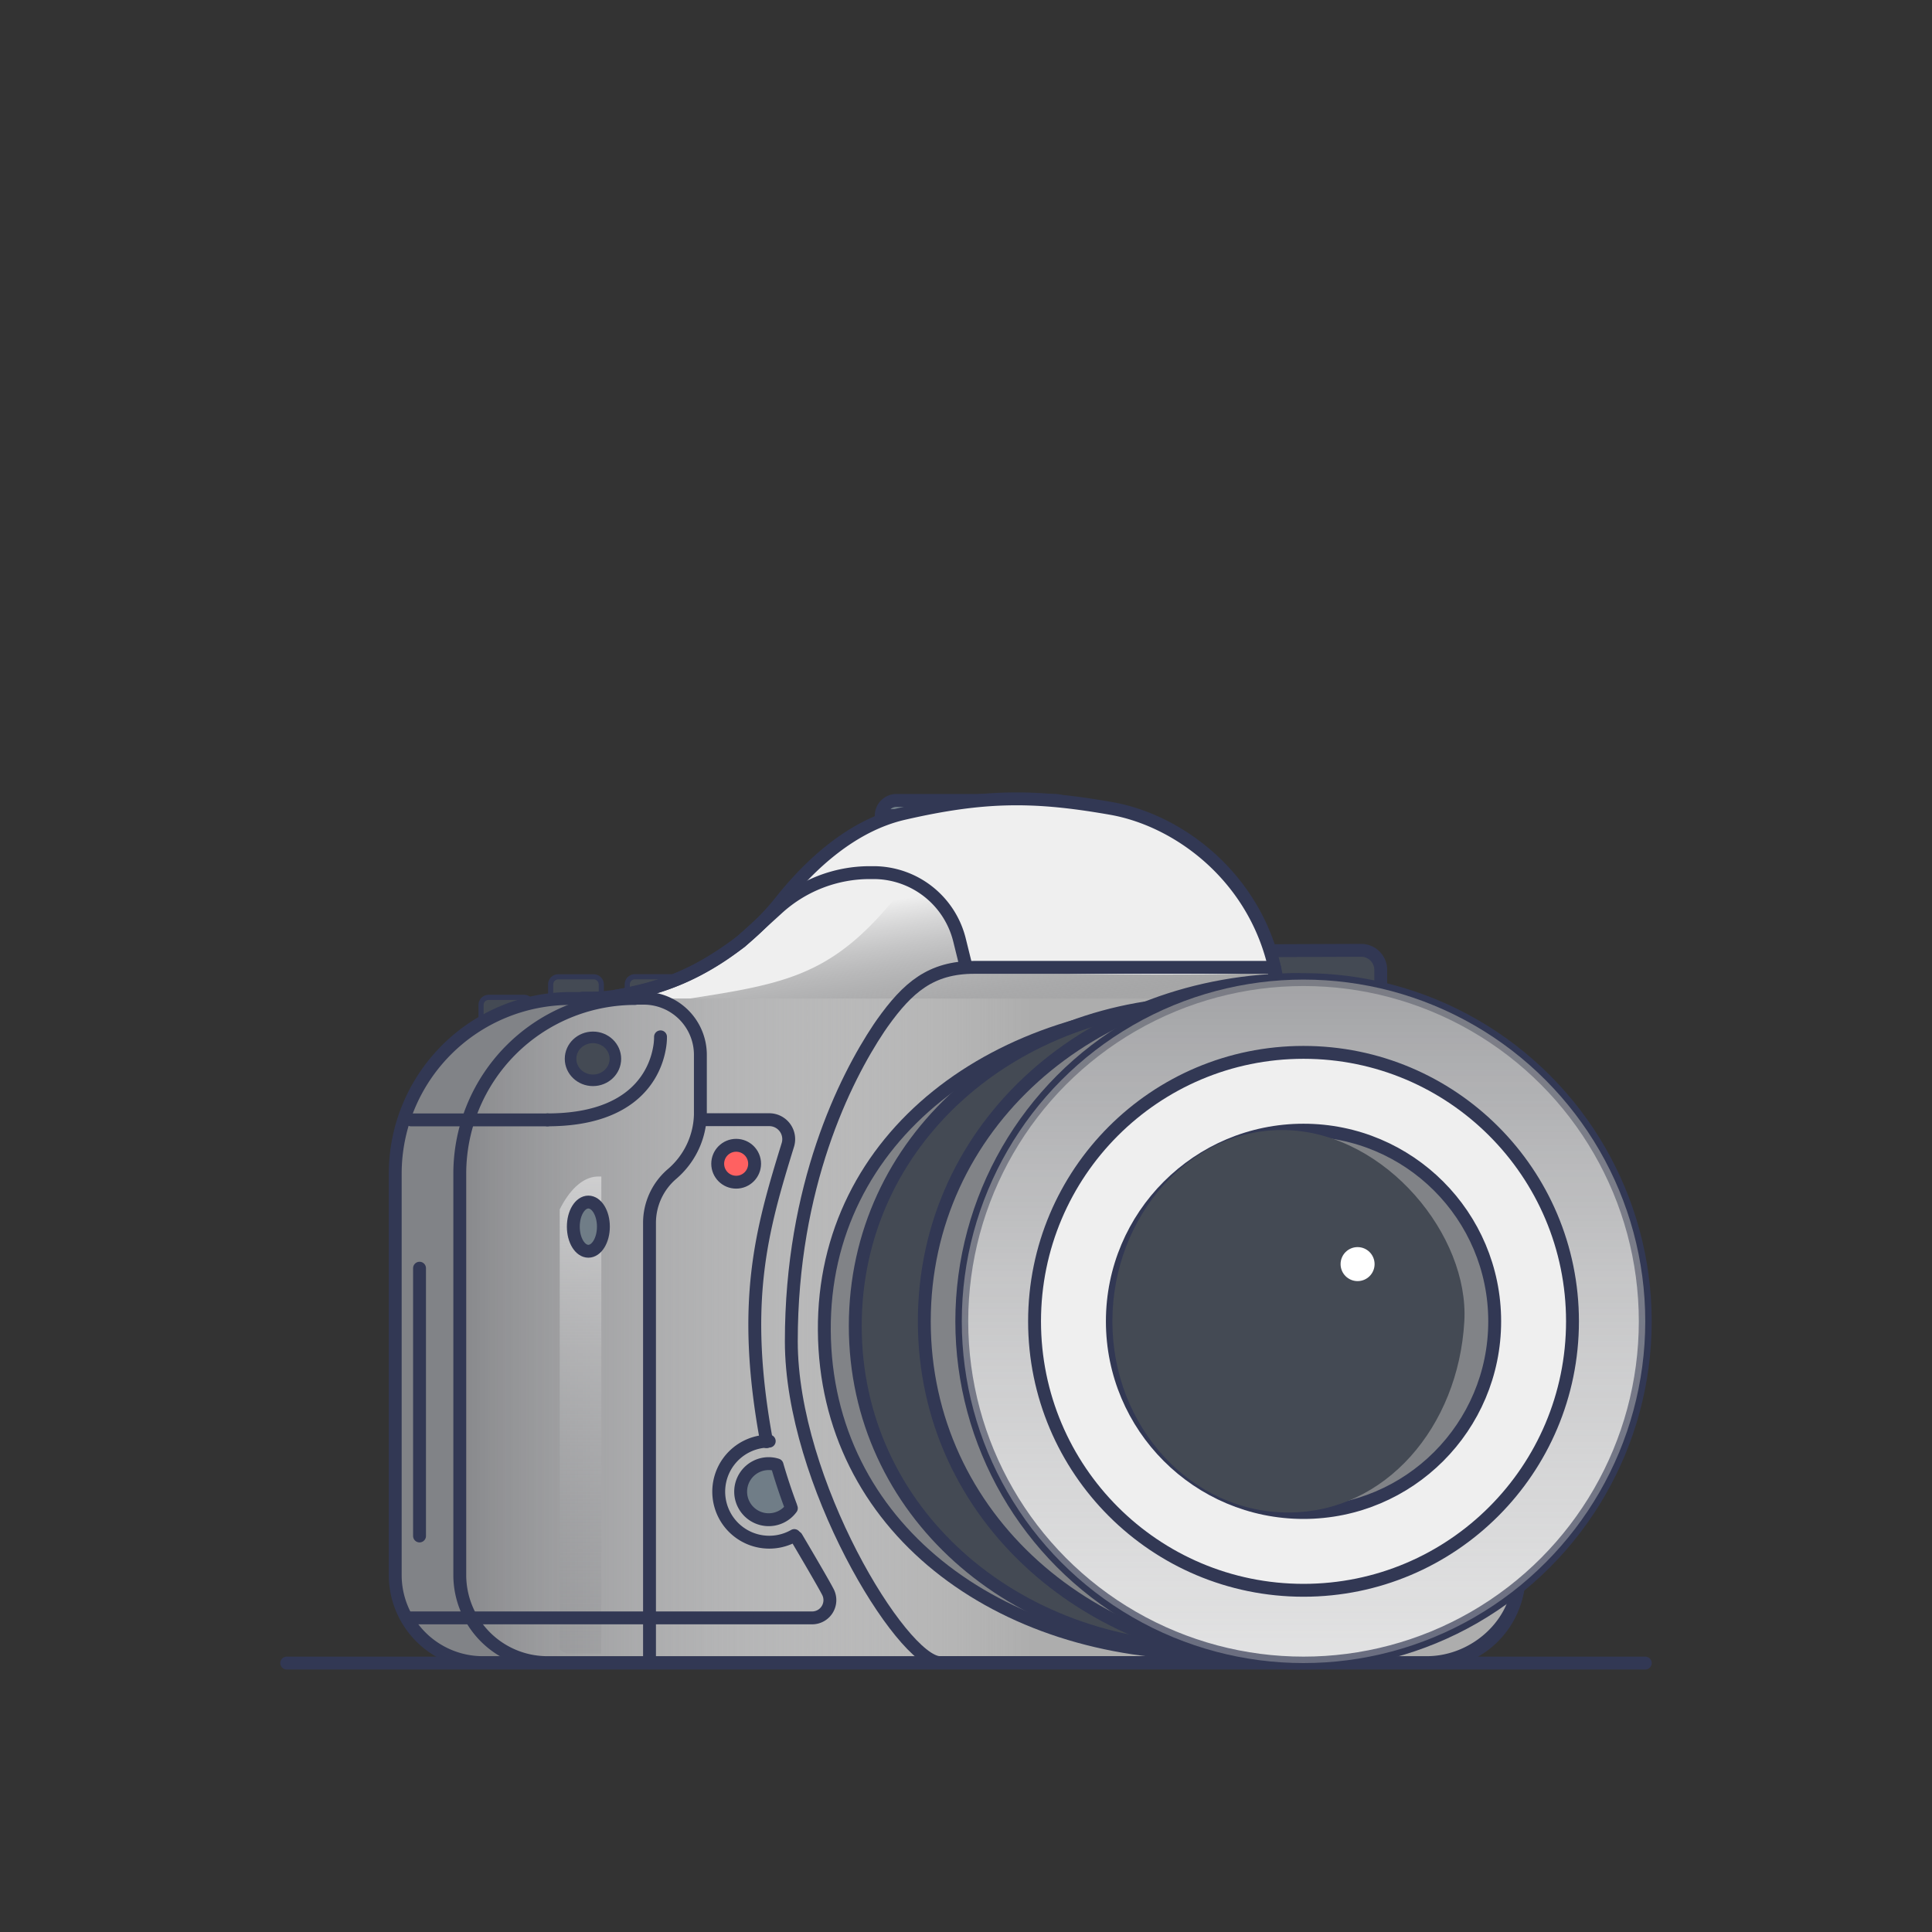 <svg xmlns="http://www.w3.org/2000/svg" xmlns:xlink="http://www.w3.org/1999/xlink" viewBox="0 0 600 600"><rect x="0" y="0" width="600" height="600" fill="#333333" stroke="none"/><defs><style>.cls-1,.cls-14,.cls-16,.cls-4{fill:#444a54;}.cls-1,.cls-12,.cls-15,.cls-16,.cls-2,.cls-3,.cls-4,.cls-5{stroke:#323854;stroke-linecap:round;stroke-linejoin:round;}.cls-1{stroke-width:1.6px;}.cls-2{fill:#818387;}.cls-12,.cls-15,.cls-2,.cls-3,.cls-4,.cls-5{stroke-width:4px;}.cls-3{fill:none;}.cls-5{fill:#707d87;}.cls-6{fill:#fff;}.cls-7{fill:#adadad;}.cls-8{fill:url(#linear-gradient);}.cls-12,.cls-9{fill:#efefef;}.cls-10{fill:url(#linear-gradient-2);}.cls-11{fill:url(#linear-gradient-3);}.cls-13{fill:url(#linear-gradient-4);}.cls-15{fill:#ff6161;}.cls-16{stroke-width:3.59px;}</style><linearGradient id="linear-gradient" x1="287.48" y1="334.19" x2="278.48" y2="275.69" gradientUnits="userSpaceOnUse"><stop offset="0" stop-color="#707175" stop-opacity="0"/><stop offset="0.94" stop-color="#efefef"/></linearGradient><linearGradient id="linear-gradient-2" x1="116.55" y1="413.22" x2="320.74" y2="413.22" gradientUnits="userSpaceOnUse"><stop offset="0" stop-color="#707175"/><stop offset="1" stop-color="#fff" stop-opacity="0"/></linearGradient><linearGradient id="linear-gradient-3" x1="180.3" y1="572" x2="180.3" y2="302" xlink:href="#linear-gradient"/><linearGradient id="linear-gradient-4" x1="404.82" y1="197.68" x2="404.82" y2="697.97" xlink:href="#linear-gradient-2"/></defs><title>Images</title><g id="Color_Images" data-name="Color Images"><g id="Camera"><path class="cls-1" d="M186.75,309.61l-15.74.06v-3.94a2.36,2.36,0,0,1,2.35-2.37l11,0a2.36,2.36,0,0,1,2.37,2.35Z"/><path class="cls-1" d="M165.17,316l-15.78.06v-3.95a2.37,2.37,0,0,1,2.36-2.37l11,0a2.37,2.37,0,0,1,2.37,2.36Z"/><path class="cls-2" d="M417.33,310.09H177.17a54.43,54.43,0,0,0-54.43,54.43V489.13A27.21,27.21,0,0,0,150,516.34H444.54a27.21,27.21,0,0,0,27.21-27.21V364.52A54.43,54.43,0,0,0,417.33,310.09Z"/><line class="cls-3" x1="89.04" y1="516.48" x2="510.96" y2="516.48"/><path class="cls-1" d="M210.58,309.6l-15.78.06v-3.95a2.37,2.37,0,0,1,2.36-2.37l11,0a2.37,2.37,0,0,1,2.37,2.36Z"/><path class="cls-4" d="M428.8,311.35l-40.58.15,0-10.15a6.08,6.08,0,0,1,6.06-6.11l28.41-.11a6.08,6.08,0,0,1,6.11,6.06Z"/><path class="cls-5" d="M327.68,248.57H278.41a4.73,4.73,0,0,0-4.73,4.73v0h58.73v0A4.73,4.73,0,0,0,327.68,248.57Z"/><path class="cls-6" d="M417.72,310.82a54.81,54.81,0,0,0-9-.74H280.38c-23.07,31.94-34.83,71.35-29,110.6,6.33,42.37,35.91,60.16,45.84,70,0,0,165.91,13.45,165.91-1.58V364.52A54.44,54.44,0,0,0,417.72,310.82Z"/><path class="cls-7" d="M397.47,312.64c-1.64-35.49-28.63-57.41-52.4-61.58s-39.26-4.21-64.43,1.57c-16,3.68-29.05,15.85-38,27.08-14.31,17.89-31.7,27.1-56.14,33.85-4,1.11-15,5.6-15,5.6"/><path class="cls-8" d="M397.47,312.64c-1.64-35.49-28.63-57.41-52.4-61.58s-39.26-4.21-64.43,1.57c-16,3.68-29.05,15.85-38,27.08-14.31,17.89-31.7,27.1-56.14,33.85-4,1.11-15,5.6-15,5.6"/><path class="cls-9" d="M280.64,252.63c-16,3.68-29.05,15.85-38,27.08-12,15-26.23,23.91-44.94,30.38h-.44A54.44,54.44,0,0,0,145.69,347c8.38,1,16.94.41,25.3.41,39.6,0,34-35.88,34.14-35.9,37.94-5.92,52.61-6.67,75.08-35.42,8.46-10.82,32.43-18.29,42.38-27.79C309.4,247.57,297.08,248.85,280.64,252.63Z"/><path class="cls-7" d="M415.9,310.09H197.22a54.43,54.43,0,0,0-54.43,54.43V489.13A27.21,27.21,0,0,0,170,516.34h273.1a27.21,27.21,0,0,0,27.21-27.21V364.52a54.37,54.37,0,0,0-54.43-54.43Z"/><path class="cls-10" d="M415.9,310.09H197.22a54.43,54.43,0,0,0-54.43,54.43V489.13A27.21,27.21,0,0,0,170,516.34h273.1a27.21,27.21,0,0,0,27.21-27.21V364.52a54.37,54.37,0,0,0-54.43-54.43Z"/><path class="cls-11" d="M186.75,365.38h-.92c-4.62,0-8.82,3.87-12,10.21V512.3a4.88,4.88,0,0,0,3.09,1.21h9.82Z"/><path class="cls-3" d="M197.22,310.09a54.43,54.43,0,0,0-54.43,54.43V489.13A27.21,27.21,0,0,0,170,516.34h273.1c15,0,28.65-12.18,28.65-27.21V364.52c0-27-28.25-49.41-54-53.69a54.8,54.8,0,0,0-9-.74"/><path class="cls-9" d="M396.16,302.06c-5.9-29.25-29.79-47.26-51.09-51-23.77-4.17-39.26-4.21-64.43,1.57-15.78,3.62-28.6,15.44-37.57,26.51,15.12-8.15,33.26-14.67,46.33.17,5.72,6.49,8.15,14.41,9.13,22.73C331,302.17,363.68,303.37,396.16,302.06Z"/><path class="cls-3" d="M397.47,312.64c-1.64-35.49-28.63-57.41-52.4-61.58s-39.26-4.21-64.43,1.57c-16,3.68-29.05,15.85-38,27.08a80.37,80.37,0,0,1-58.25,30.35c-4.15.23-6.75.25-6.75.25"/><path class="cls-3" d="M191.45,309.34c15.92-3,24.85-6.76,38.6-16.83l11.43-10.4A42.52,42.52,0,0,1,270.1,271h1.19A27.52,27.52,0,0,1,298,292l2,8.08"/><path class="cls-3" d="M291.83,516.34c-11.77-.35-46.08-56.1-46.08-99.79,0-48.25,16.71-81.52,27.2-97.26q.54-.81,1.09-1.58c7.85-11,15-17.29,28.53-17.29h93.25l1.65,215.91Z"/><path class="cls-2" d="M376,513.51c-66,.3-119.61-39.42-120-100.3-.42-60.36,53.74-100.3,120-100.3"/><path class="cls-4" d="M375.43,512.08c-60.65,0-109.82-42.72-109.82-100.3s49.17-100.3,109.82-100.3"/><path class="cls-2" d="M403.26,516.48c-64.18,0-116.21-45.2-116.21-106.13s52-106.13,116.21-106.13"/><circle class="cls-12" cx="404.82" cy="410.35" r="106.13"/><circle class="cls-13" cx="404.82" cy="410.35" r="106.13"/><circle class="cls-12" cx="404.82" cy="410.35" r="83.53"/><circle class="cls-2" cx="404.82" cy="410.35" r="59.37"/><path class="cls-14" d="M454.76,410.35c-1.85,32.74-24.47,59.37-54.65,59.37s-54.65-26.58-54.65-59.37,24.5-60.68,54.65-59.37C430.61,352.3,456.26,383.77,454.76,410.35Z"/><circle class="cls-6" cx="421.61" cy="392.58" r="5.28"/><line class="cls-3" x1="170.04" y1="347.79" x2="127.64" y2="347.79"/><path class="cls-3" d="M238.08,447.73c-8-43.35-1.61-65.55,6.54-92a6.05,6.05,0,0,0-5.7-8H218.64"/><path class="cls-3" d="M127.66,502.45H252.22a5.52,5.52,0,0,0,4.89-8.06c-1.7-3.3-9.77-16.92-9.77-16.92"/><path class="cls-3" d="M246.67,476.88a15.69,15.69,0,1,1-7.78-29.32"/><path class="cls-5" d="M241.32,454.95a8.38,8.38,0,0,0-2.56-.41,8.71,8.71,0,1,0,7,13.85c-.08-.24-.15-.49-.23-.73Q243.18,461.38,241.32,454.95Z"/><circle class="cls-15" cx="228.62" cy="361.41" r="5.73"/><path class="cls-3" d="M201.71,516.43V379.88a20,20,0,0,1,7-15.29,25.1,25.1,0,0,0,8.8-18.46q0-.09,0-.17V327.6a17.6,17.6,0,0,0-17.6-17.6h-19"/><path class="cls-3" d="M205.13,322a18.88,18.88,0,0,1-.35,3.63c-1.28,7.1-7.25,22.15-34.75,22.15"/><ellipse class="cls-16" cx="184.15" cy="328.83" rx="6.96" ry="6.67"/><ellipse class="cls-5" cx="182.72" cy="380.95" rx="4.67" ry="7.64"/><line class="cls-3" x1="130.29" y1="477.01" x2="130.29" y2="393.85"/></g></g></svg>
